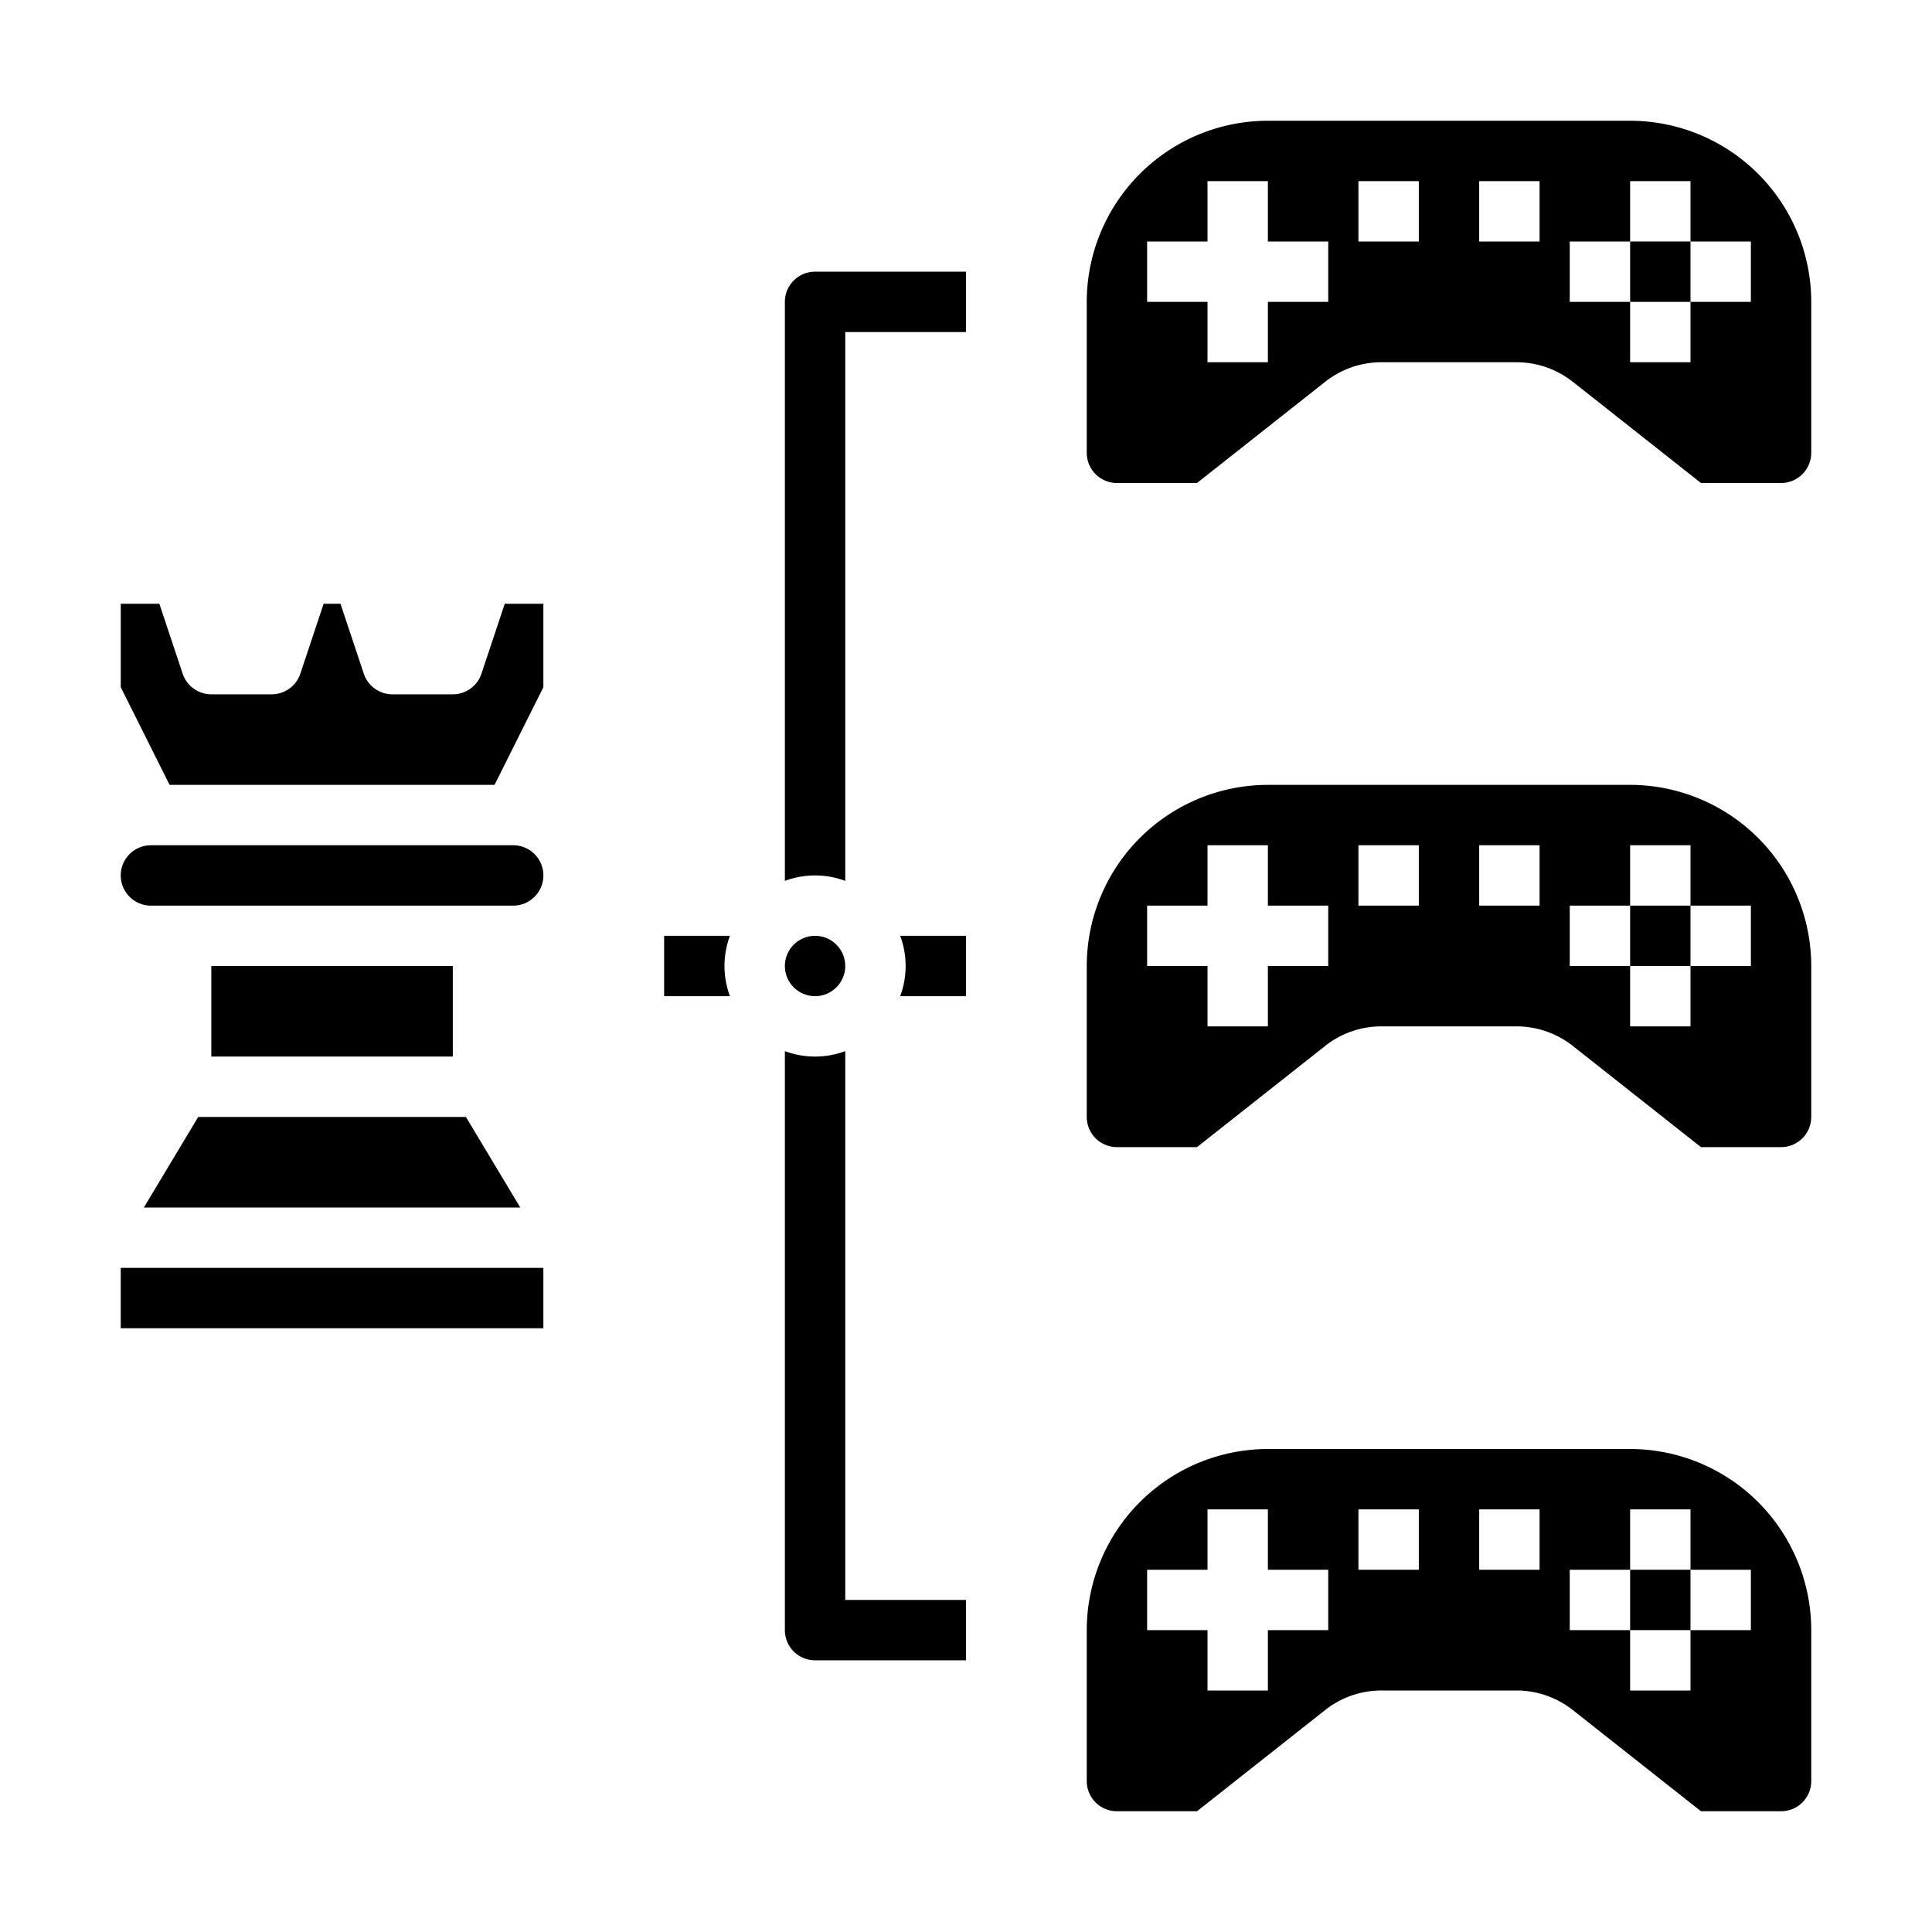 <svg xmlns="http://www.w3.org/2000/svg" viewBox="0 0 64 64" x="0px" y="0px"><g><path d="M18,29a1,1,0,0,0-1-1H5a1,1,0,0,0,0,2H17A1,1,0,0,0,18,29Z"></path><polygon points="4.766 40 17.234 40 15.434 37 6.566 37 4.766 40"></polygon><rect x="7" y="32" width="8" height="3"></rect><rect x="4" y="42" width="14" height="2"></rect><path d="M15.949,22.316A1,1,0,0,1,15,23H13a1,1,0,0,1-.949-.684L11.279,20h-.558l-.772,2.316A1,1,0,0,1,9,23H7a1,1,0,0,1-.949-.684L5.279,20H4v2.764L5.618,26H16.382L18,22.764V20H16.721Z"></path><rect x="54" y="52" width="2" height="2"></rect><path d="M36,59a1,1,0,0,0,1,1h2.653L43.9,56.646A3,3,0,0,1,45.761,56h4.478a3.008,3.008,0,0,1,1.86.646L56.347,60H59a1,1,0,0,0,1-1V54a6.006,6.006,0,0,0-6-6H42a6.006,6.006,0,0,0-6,6Zm16-7h2V50h2v2h2v2H56v2H54V54H52Zm-3-2h2v2H49Zm-4,0h2v2H45Zm-7,2h2V50h2v2h2v2H42v2H40V54H38Z"></path><path d="M36,37a1,1,0,0,0,1,1h2.653L43.9,34.646A3,3,0,0,1,45.761,34h4.478a3.008,3.008,0,0,1,1.86.646L56.347,38H59a1,1,0,0,0,1-1V32a6.006,6.006,0,0,0-6-6H42a6.006,6.006,0,0,0-6,6Zm16-7h2V28h2v2h2v2H56v2H54V32H52Zm-3-2h2v2H49Zm-4,0h2v2H45Zm-7,2h2V28h2v2h2v2H42v2H40V32H38Z"></path><rect x="54" y="30" width="2" height="2"></rect><rect x="54" y="8" width="2" height="2"></rect><path d="M36,15a1,1,0,0,0,1,1h2.653L43.9,12.646A3,3,0,0,1,45.761,12h4.478a3.008,3.008,0,0,1,1.86.646L56.347,16H59a1,1,0,0,0,1-1V10a6.006,6.006,0,0,0-6-6H42a6.006,6.006,0,0,0-6,6ZM52,8h2V6h2V8h2v2H56v2H54V10H52ZM49,6h2V8H49ZM45,6h2V8H45ZM38,8h2V6h2V8h2v2H42v2H40V10H38Z"></path><path d="M24.18,31H22v2h2.18a2.868,2.868,0,0,1,0-2ZM27,9a1,1,0,0,0-1,1V29.18a2.868,2.868,0,0,1,2,0V11h4V9Zm2.82,22a2.868,2.868,0,0,1,0,2H32V31ZM28,53V34.82a2.868,2.868,0,0,1-2,0V54a1,1,0,0,0,1,1h5V53Z"></path><circle cx="27" cy="32" r="1"></circle></g></svg>
